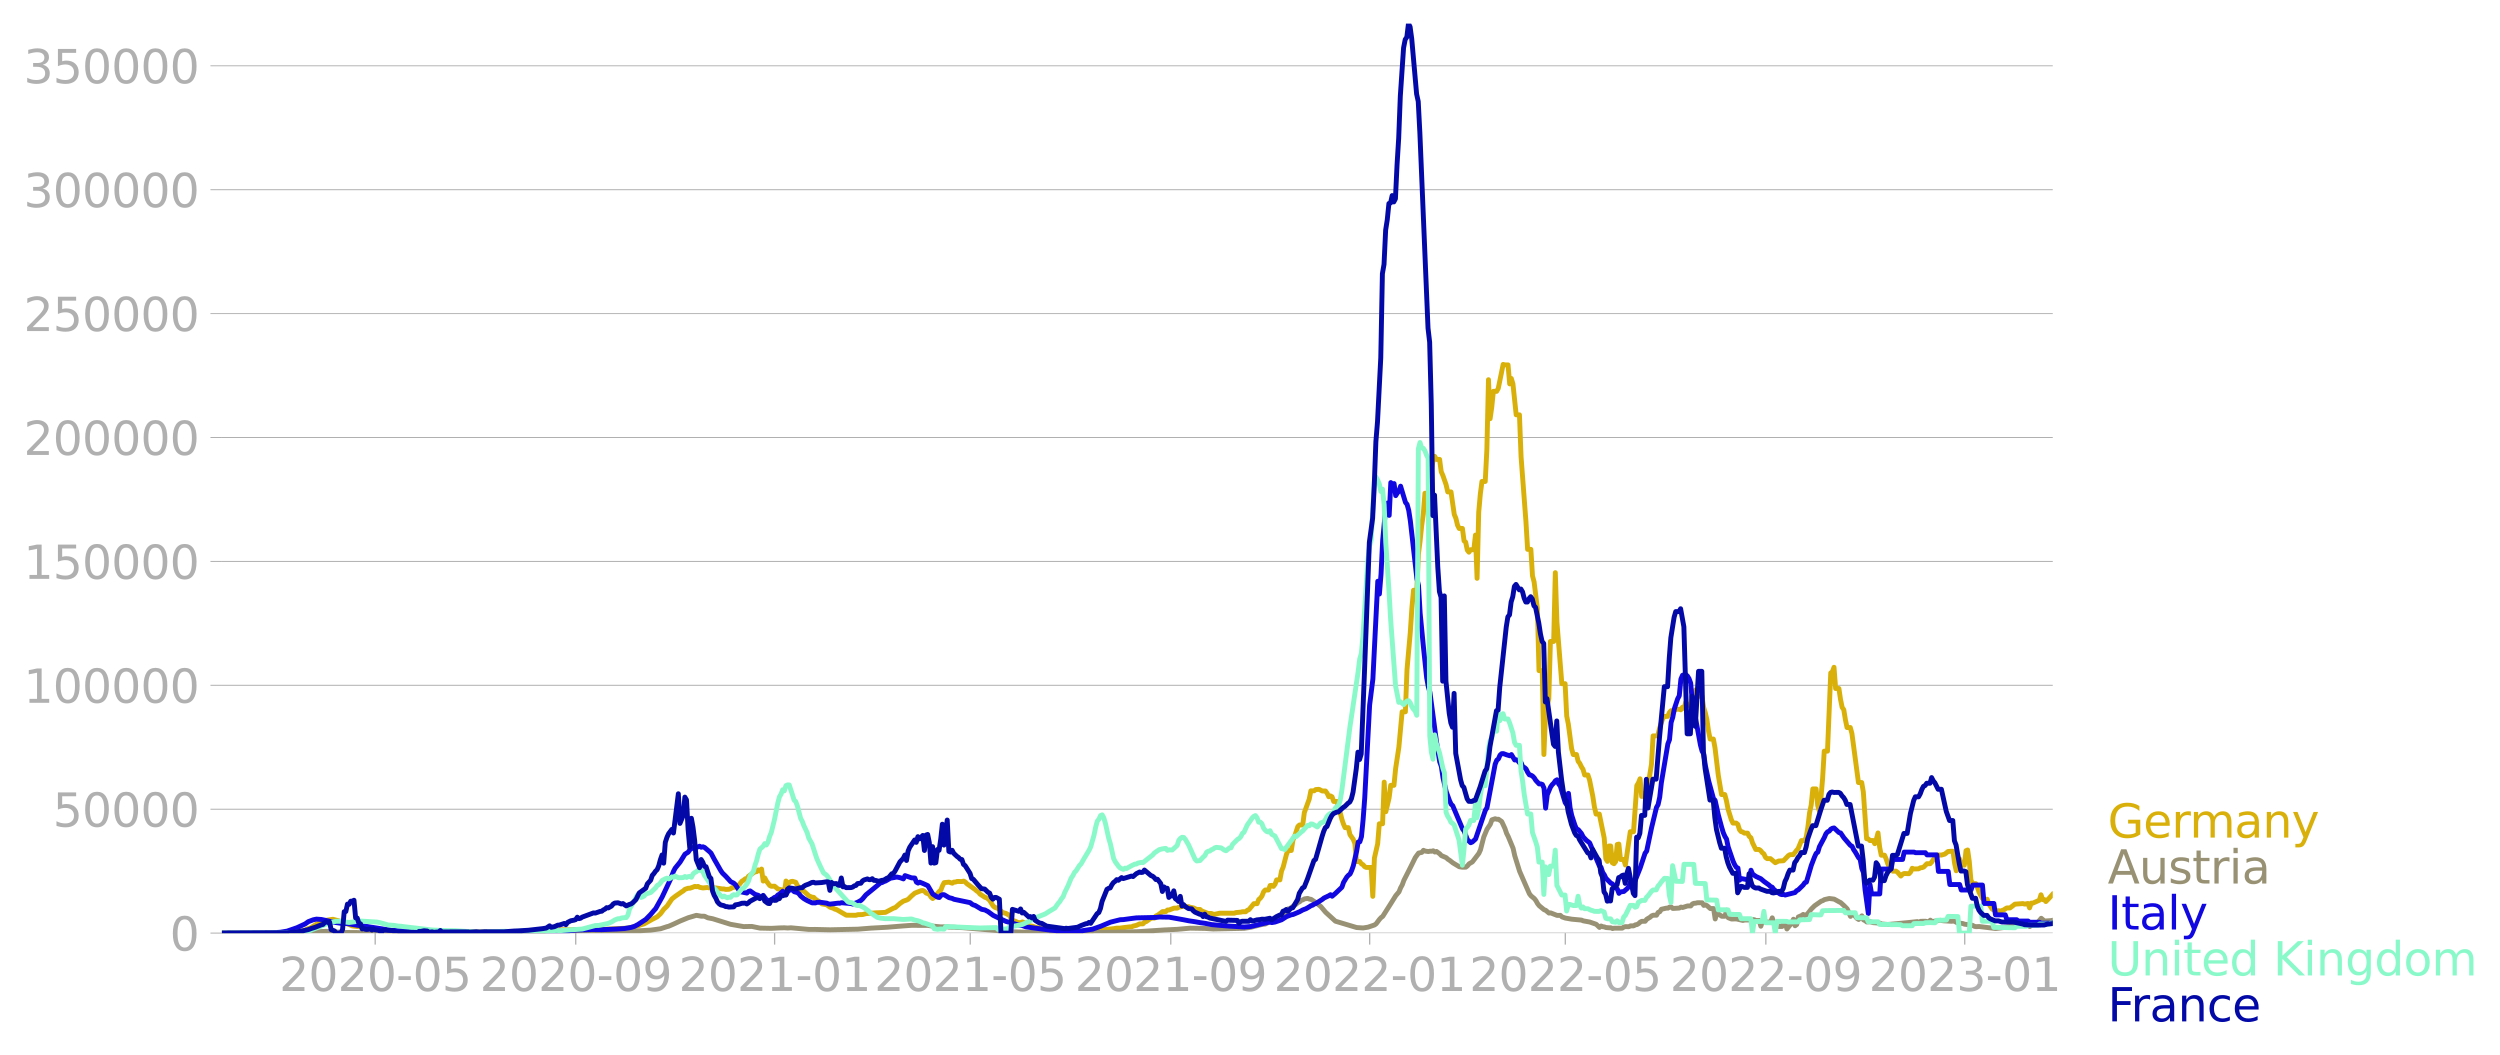 <svg xmlns="http://www.w3.org/2000/svg" xmlns:xlink="http://www.w3.org/1999/xlink" width="1015.94" height="428.542" viewBox="0 0 761.955 321.406"><defs><style>*{stroke-linejoin:round;stroke-linecap:butt}</style></defs><g id="figure_1"><path id="patch_1" d="M0 321.406h761.955V0H0v321.406z" style="fill:none"/><g id="axes_1"><path id="patch_2" d="M67.645 284.4h558V7.2h-558v277.2z" style="fill:none"/><g id="matplotlib.axis_1"><g id="xtick_1"><g id="line2d_1"><defs><path id="me02613db9c" d="M0 0v3.5" style="stroke:#b0b0b0;stroke-width:.4"/></defs><use xlink:href="#me02613db9c" x="114.352" y="284.4" style="fill:#b0b0b0;stroke:#b0b0b0;stroke-width:.4"/></g><g id="text_1" style="fill:#b0b0b0" transform="matrix(.14 0 0 -.14 85.104 302.038)"><defs><path id="DejaVuSans-32" d="M1228 531h2203V0H469v531q359 372 979 998 621 627 780 809 303 340 423 576 121 236 121 464 0 372-261 606-261 235-680 235-297 0-627-103-329-103-704-313v638q381 153 712 231 332 78 607 78 725 0 1156-363 431-362 431-968 0-288-108-546-107-257-392-607-78-91-497-524-418-433-1181-1211z" transform="scale(.016)"/><path id="DejaVuSans-30" d="M2034 4250q-487 0-733-480-245-479-245-1442 0-959 245-1439 246-480 733-480 491 0 736 480 246 480 246 1439 0 963-246 1442-245 480-736 480zm0 500q785 0 1199-621 414-620 414-1801 0-1178-414-1799Q2819-91 2034-91q-784 0-1198 620-414 621-414 1799 0 1181 414 1801 414 621 1198 621z" transform="scale(.016)"/><path id="DejaVuSans-2d" d="M313 2009h1684v-512H313v512z" transform="scale(.016)"/><path id="DejaVuSans-35" d="M691 4666h2478v-532H1269V2991q137 47 274 70 138 23 276 23 781 0 1237-428 457-428 457-1159 0-753-469-1171Q2575-91 1722-91q-294 0-599 50Q819 9 494 109v635q281-153 581-228t634-75q541 0 856 284 316 284 316 772 0 487-316 771-315 285-856 285-253 0-505-56-251-56-513-175v2344z" transform="scale(.016)"/></defs><use xlink:href="#DejaVuSans-32"/><use xlink:href="#DejaVuSans-30" x="63.623"/><use xlink:href="#DejaVuSans-32" x="127.246"/><use xlink:href="#DejaVuSans-30" x="190.869"/><use xlink:href="#DejaVuSans-2d" x="254.492"/><use xlink:href="#DejaVuSans-30" x="290.576"/><use xlink:href="#DejaVuSans-35" x="354.199"/></g></g><g id="xtick_2"><use xlink:href="#me02613db9c" id="line2d_2" x="175.469" y="284.4" style="fill:#b0b0b0;stroke:#b0b0b0;stroke-width:.4"/><g id="text_2" style="fill:#b0b0b0" transform="matrix(.14 0 0 -.14 146.22 302.038)"><defs><path id="DejaVuSans-39" d="M703 97v575q238-113 481-172 244-59 479-59 625 0 954 420 330 420 377 1277-181-269-460-413-278-144-615-144-700 0-1108 423-408 424-408 1159 0 718 425 1152 425 435 1131 435 810 0 1236-621 427-620 427-1801 0-1103-524-1761Q2575-91 1691-91q-238 0-482 47Q966 3 703 97zm1256 1978q425 0 673 290 249 291 249 798 0 503-249 795-248 292-673 292t-673-292q-248-292-248-795 0-507 248-798 248-290 673-290z" transform="scale(.016)"/></defs><use xlink:href="#DejaVuSans-32"/><use xlink:href="#DejaVuSans-30" x="63.623"/><use xlink:href="#DejaVuSans-32" x="127.246"/><use xlink:href="#DejaVuSans-30" x="190.869"/><use xlink:href="#DejaVuSans-2d" x="254.492"/><use xlink:href="#DejaVuSans-30" x="290.576"/><use xlink:href="#DejaVuSans-39" x="354.199"/></g></g><g id="xtick_3"><use xlink:href="#me02613db9c" id="line2d_3" x="236.088" y="284.4" style="fill:#b0b0b0;stroke:#b0b0b0;stroke-width:.4"/><g id="text_3" style="fill:#b0b0b0" transform="matrix(.14 0 0 -.14 206.84 302.038)"><defs><path id="DejaVuSans-31" d="M794 531h1031v3560L703 3866v575l1116 225h631V531h1031V0H794v531z" transform="scale(.016)"/></defs><use xlink:href="#DejaVuSans-32"/><use xlink:href="#DejaVuSans-30" x="63.623"/><use xlink:href="#DejaVuSans-32" x="127.246"/><use xlink:href="#DejaVuSans-31" x="190.869"/><use xlink:href="#DejaVuSans-2d" x="254.492"/><use xlink:href="#DejaVuSans-30" x="290.576"/><use xlink:href="#DejaVuSans-31" x="354.199"/></g></g><g id="xtick_4"><use xlink:href="#me02613db9c" id="line2d_4" x="295.714" y="284.4" style="fill:#b0b0b0;stroke:#b0b0b0;stroke-width:.4"/><g id="text_4" style="fill:#b0b0b0" transform="matrix(.14 0 0 -.14 266.466 302.038)"><use xlink:href="#DejaVuSans-32"/><use xlink:href="#DejaVuSans-30" x="63.623"/><use xlink:href="#DejaVuSans-32" x="127.246"/><use xlink:href="#DejaVuSans-31" x="190.869"/><use xlink:href="#DejaVuSans-2d" x="254.492"/><use xlink:href="#DejaVuSans-30" x="290.576"/><use xlink:href="#DejaVuSans-35" x="354.199"/></g></g><g id="xtick_5"><use xlink:href="#me02613db9c" id="line2d_5" x="356.831" y="284.4" style="fill:#b0b0b0;stroke:#b0b0b0;stroke-width:.4"/><g id="text_5" style="fill:#b0b0b0" transform="matrix(.14 0 0 -.14 327.583 302.038)"><use xlink:href="#DejaVuSans-32"/><use xlink:href="#DejaVuSans-30" x="63.623"/><use xlink:href="#DejaVuSans-32" x="127.246"/><use xlink:href="#DejaVuSans-31" x="190.869"/><use xlink:href="#DejaVuSans-2d" x="254.492"/><use xlink:href="#DejaVuSans-30" x="290.576"/><use xlink:href="#DejaVuSans-39" x="354.199"/></g></g><g id="xtick_6"><use xlink:href="#me02613db9c" id="line2d_6" x="417.451" y="284.4" style="fill:#b0b0b0;stroke:#b0b0b0;stroke-width:.4"/><g id="text_6" style="fill:#b0b0b0" transform="matrix(.14 0 0 -.14 388.203 302.038)"><use xlink:href="#DejaVuSans-32"/><use xlink:href="#DejaVuSans-30" x="63.623"/><use xlink:href="#DejaVuSans-32" x="127.246"/><use xlink:href="#DejaVuSans-32" x="190.869"/><use xlink:href="#DejaVuSans-2d" x="254.492"/><use xlink:href="#DejaVuSans-30" x="290.576"/><use xlink:href="#DejaVuSans-31" x="354.199"/></g></g><g id="xtick_7"><use xlink:href="#me02613db9c" id="line2d_7" x="477.077" y="284.4" style="fill:#b0b0b0;stroke:#b0b0b0;stroke-width:.4"/><g id="text_7" style="fill:#b0b0b0" transform="matrix(.14 0 0 -.14 447.829 302.038)"><use xlink:href="#DejaVuSans-32"/><use xlink:href="#DejaVuSans-30" x="63.623"/><use xlink:href="#DejaVuSans-32" x="127.246"/><use xlink:href="#DejaVuSans-32" x="190.869"/><use xlink:href="#DejaVuSans-2d" x="254.492"/><use xlink:href="#DejaVuSans-30" x="290.576"/><use xlink:href="#DejaVuSans-35" x="354.199"/></g></g><g id="xtick_8"><use xlink:href="#me02613db9c" id="line2d_8" x="538.194" y="284.4" style="fill:#b0b0b0;stroke:#b0b0b0;stroke-width:.4"/><g id="text_8" style="fill:#b0b0b0" transform="matrix(.14 0 0 -.14 508.946 302.038)"><use xlink:href="#DejaVuSans-32"/><use xlink:href="#DejaVuSans-30" x="63.623"/><use xlink:href="#DejaVuSans-32" x="127.246"/><use xlink:href="#DejaVuSans-32" x="190.869"/><use xlink:href="#DejaVuSans-2d" x="254.492"/><use xlink:href="#DejaVuSans-30" x="290.576"/><use xlink:href="#DejaVuSans-39" x="354.199"/></g></g><g id="xtick_9"><use xlink:href="#me02613db9c" id="line2d_9" x="598.813" y="284.4" style="fill:#b0b0b0;stroke:#b0b0b0;stroke-width:.4"/><g id="text_9" style="fill:#b0b0b0" transform="matrix(.14 0 0 -.14 569.565 302.038)"><defs><path id="DejaVuSans-33" d="M2597 2516q453-97 707-404 255-306 255-756 0-690-475-1069Q2609-91 1734-91q-293 0-604 58T488 141v609q262-153 574-231 313-78 654-78 593 0 904 234t311 681q0 413-289 645-289 233-804 233h-544v519h569q465 0 712 186t247 536q0 359-255 551-254 193-729 193-260 0-557-57-297-56-653-174v562q360 100 674 150t592 50q719 0 1137-327 419-326 419-882 0-388-222-655t-631-370z" transform="scale(.016)"/></defs><use xlink:href="#DejaVuSans-32"/><use xlink:href="#DejaVuSans-30" x="63.623"/><use xlink:href="#DejaVuSans-32" x="127.246"/><use xlink:href="#DejaVuSans-33" x="190.869"/><use xlink:href="#DejaVuSans-2d" x="254.492"/><use xlink:href="#DejaVuSans-30" x="290.576"/><use xlink:href="#DejaVuSans-31" x="354.199"/></g></g></g><g id="matplotlib.axis_2"><g id="ytick_1"><path id="line2d_10" d="M67.645 284.4h558" clip-path="url(#pb6f0e35756)" style="fill:none;stroke:#b0b0b0;stroke-width:.3;stroke-linecap:square"/><g id="line2d_11"><defs><path id="m316d81fcdb" d="M0 0h-3.5" style="stroke:#b0b0b0;stroke-width:.3"/></defs><use xlink:href="#m316d81fcdb" x="67.645" y="284.4" style="fill:#b0b0b0;stroke:#b0b0b0;stroke-width:.3"/></g><use xlink:href="#DejaVuSans-30" id="text_10" style="fill:#b0b0b0" transform="matrix(.14 0 0 -.14 51.737 289.719)"/></g><g id="ytick_2"><path id="line2d_12" d="M67.645 246.636h558" clip-path="url(#pb6f0e35756)" style="fill:none;stroke:#b0b0b0;stroke-width:.3;stroke-linecap:square"/><use xlink:href="#m316d81fcdb" id="line2d_13" x="67.645" y="246.636" style="fill:#b0b0b0;stroke:#b0b0b0;stroke-width:.3"/><g id="text_11" style="fill:#b0b0b0" transform="matrix(.14 0 0 -.14 16.108 251.955)"><use xlink:href="#DejaVuSans-35"/><use xlink:href="#DejaVuSans-30" x="63.623"/><use xlink:href="#DejaVuSans-30" x="127.246"/><use xlink:href="#DejaVuSans-30" x="190.869"/><use xlink:href="#DejaVuSans-30" x="254.492"/></g></g><g id="ytick_3"><path id="line2d_14" d="M67.645 208.872h558" clip-path="url(#pb6f0e35756)" style="fill:none;stroke:#b0b0b0;stroke-width:.3;stroke-linecap:square"/><use xlink:href="#m316d81fcdb" id="line2d_15" x="67.645" y="208.872" style="fill:#b0b0b0;stroke:#b0b0b0;stroke-width:.3"/><g id="text_12" style="fill:#b0b0b0" transform="matrix(.14 0 0 -.14 7.2 214.191)"><use xlink:href="#DejaVuSans-31"/><use xlink:href="#DejaVuSans-30" x="63.623"/><use xlink:href="#DejaVuSans-30" x="127.246"/><use xlink:href="#DejaVuSans-30" x="190.869"/><use xlink:href="#DejaVuSans-30" x="254.492"/><use xlink:href="#DejaVuSans-30" x="318.115"/></g></g><g id="ytick_4"><path id="line2d_16" d="M67.645 171.108h558" clip-path="url(#pb6f0e35756)" style="fill:none;stroke:#b0b0b0;stroke-width:.3;stroke-linecap:square"/><use xlink:href="#m316d81fcdb" id="line2d_17" x="67.645" y="171.108" style="fill:#b0b0b0;stroke:#b0b0b0;stroke-width:.3"/><g id="text_13" style="fill:#b0b0b0" transform="matrix(.14 0 0 -.14 7.2 176.427)"><use xlink:href="#DejaVuSans-31"/><use xlink:href="#DejaVuSans-35" x="63.623"/><use xlink:href="#DejaVuSans-30" x="127.246"/><use xlink:href="#DejaVuSans-30" x="190.869"/><use xlink:href="#DejaVuSans-30" x="254.492"/><use xlink:href="#DejaVuSans-30" x="318.115"/></g></g><g id="ytick_5"><path id="line2d_18" d="M67.645 133.344h558" clip-path="url(#pb6f0e35756)" style="fill:none;stroke:#b0b0b0;stroke-width:.3;stroke-linecap:square"/><use xlink:href="#m316d81fcdb" id="line2d_19" x="67.645" y="133.344" style="fill:#b0b0b0;stroke:#b0b0b0;stroke-width:.3"/><g id="text_14" style="fill:#b0b0b0" transform="matrix(.14 0 0 -.14 7.2 138.663)"><use xlink:href="#DejaVuSans-32"/><use xlink:href="#DejaVuSans-30" x="63.623"/><use xlink:href="#DejaVuSans-30" x="127.246"/><use xlink:href="#DejaVuSans-30" x="190.869"/><use xlink:href="#DejaVuSans-30" x="254.492"/><use xlink:href="#DejaVuSans-30" x="318.115"/></g></g><g id="ytick_6"><path id="line2d_20" d="M67.645 95.58h558" clip-path="url(#pb6f0e35756)" style="fill:none;stroke:#b0b0b0;stroke-width:.3;stroke-linecap:square"/><use xlink:href="#m316d81fcdb" id="line2d_21" x="67.645" y="95.581" style="fill:#b0b0b0;stroke:#b0b0b0;stroke-width:.3"/><g id="text_15" style="fill:#b0b0b0" transform="matrix(.14 0 0 -.14 7.2 100.9)"><use xlink:href="#DejaVuSans-32"/><use xlink:href="#DejaVuSans-35" x="63.623"/><use xlink:href="#DejaVuSans-30" x="127.246"/><use xlink:href="#DejaVuSans-30" x="190.869"/><use xlink:href="#DejaVuSans-30" x="254.492"/><use xlink:href="#DejaVuSans-30" x="318.115"/></g></g><g id="ytick_7"><path id="line2d_22" d="M67.645 57.817h558" clip-path="url(#pb6f0e35756)" style="fill:none;stroke:#b0b0b0;stroke-width:.3;stroke-linecap:square"/><use xlink:href="#m316d81fcdb" id="line2d_23" x="67.645" y="57.817" style="fill:#b0b0b0;stroke:#b0b0b0;stroke-width:.3"/><g id="text_16" style="fill:#b0b0b0" transform="matrix(.14 0 0 -.14 7.2 63.136)"><use xlink:href="#DejaVuSans-33"/><use xlink:href="#DejaVuSans-30" x="63.623"/><use xlink:href="#DejaVuSans-30" x="127.246"/><use xlink:href="#DejaVuSans-30" x="190.869"/><use xlink:href="#DejaVuSans-30" x="254.492"/><use xlink:href="#DejaVuSans-30" x="318.115"/></g></g><g id="ytick_8"><path id="line2d_24" d="M67.645 20.053h558" clip-path="url(#pb6f0e35756)" style="fill:none;stroke:#b0b0b0;stroke-width:.3;stroke-linecap:square"/><use xlink:href="#m316d81fcdb" id="line2d_25" x="67.645" y="20.053" style="fill:#b0b0b0;stroke:#b0b0b0;stroke-width:.3"/><g id="text_17" style="fill:#b0b0b0" transform="matrix(.14 0 0 -.14 7.2 25.372)"><use xlink:href="#DejaVuSans-33"/><use xlink:href="#DejaVuSans-35" x="63.623"/><use xlink:href="#DejaVuSans-30" x="127.246"/><use xlink:href="#DejaVuSans-30" x="190.869"/><use xlink:href="#DejaVuSans-30" x="254.492"/><use xlink:href="#DejaVuSans-30" x="318.115"/></g></g></g><path id="line2d_26" d="m67.645 284.4 20.372-.107 1.988-.154 1.49-.265 1.491-.405.994-.457.497-.098 3.478-2.176 3.478-.564 2.981.786.497.336 1.49.476.995.437 3.478.405.994.245 5.465.789.994.013 5.963.252 1.49.063 13.416.088 2.485-.13 3.478.126 10.931-.02 4.472-.139 9.441-.433 1.49-.1 7.95.102 1.491-.093 1.988-.076 6.46-.332 1.987-.104 2.981-.652.994-.362.994-.277 1.49-.831.994-.563.994-.497.497-.265.994-.924.993-1.345.994-.96 1.49-2.19.995-.793 1.987-1.384.497-.304.497-.469.994-.335.497.002.993-.34.497-.219.497.101.497-.1.497.274.994.198 1.49-.146.497.13 1.988.01 1.987.317.497-.005.497.147.994-.045.497-.175.496-.341.994-.174.497-.383.497-.176.994-1.246.497-.262.497-.435.496-.04.497-.747 1.988-1.357.497-.03.497-.55.497.322.496-.568.497 3.644.497-.937.497.972.994 1.328.497.246.993-.038.994.843 1.49.36.498.665.497-3.436.497 1.178.496-.715.497-.286.497-.098.994.31.497 1.022.497.65.497.33.496.578.497.154.994.906.497.486.994.42.497.044.497.535 1.49 1.02.497.442 1.49.268.994.738.994.318.497.278.497.116 2.981 1.729 2.982.012.497-.168 1.49-.046.994-.275 1.49-.126 1.491-.12.994-.041 1.988-.1 2.484-1.306.497-.132 1.49-1.304.994-.68.994-.336.497-.256.994-.997.993-.85 1.491-.59.497-.178.497-.034.497.253.497.537.496.149.497.287.497.796.497.42.497-.386 1.49-1.767.498-.423.496-1.297.497-.973 1.491-.151.994.324.497-.344.497-.01.496-.185 1.491.038.497-.147.497.286.497.516 2.484 1.763.497.453.497.3.497.631 1.49.984.497.152.497.338.497.489.994 1.612.497.448.993.37 1.491 1.247.994.28.994.543.497.907.496.646.994.329.497.309.994.09.497-.248.497.18.993.793.994.245.497.063.994.336 2.981.537 1.49.554.995-.028 5.962.356.497.058.497-.132 3.478-.126 1.49-.155 4.473-.432.993-.089.994-.1.994-.174h.994l.993-.14 1.988-.237h.497l.497-.235.994-.23.993-.457h.994l.497-.537.497-.155 1.49-1.056h.994l.497-.681.497-.198 1.49-1.102h.994l.497-.482h.497l1.49-.57h.995l.497-.298 1.49-.294.497.138h.994l.497.212.993.163.994.48h.994l.497.443 1.987.775h.994l.497.212.497.054 1.49-.343 4.473.004.496-.195 1.491-.136.497-.118h.994l.497-.443.497-.194 1.49-1.82h.994l.497-1.269.497-.4.497-.668.496-1.29.497-.55h.994l.497-1.364.497-.036.497.303.497-.638.497-1.343h.993l.497-2.694.497-1.19.994-3.832.497-1.243h.993l.497-3.143.497-1.102.994-3.057.497-.467h.994l.497-3.788 1.49-4.092.497-2.53h.994l.497-.387.993-.08.994.52h.994l.497.7.497 1.046.497-.26.497.28.496 1.41h.994l.497 2.839.497.565.497 1.974.497 1.504.497 1.113h.993l.497 2.141.994 1.407.497 1.267.497 5.5h.994l.496.711.497.253.497.606.497.233h1.49l.498 8.81.497-11.668.993-4.364.497-6.078h.994l.497-12.699.497 9.013.993-4.164.497-3.872h.994l.497-5.069.994-6.539.994-10.796h.993l.497-12.907.994-11.245.497-7.51.497-5.394h.993l.497-11.022.497-3.848.497-4.801.497-3.559.497-6.332h.994l.497-6.453.496-.75.497-2.779.497-1.267.497.935h.994l.497 3.76.497 1.117.993 2.86.497 2.172h.994l.994 6.875.497 1.179.497 2.082.496 1.004h.994l.497 3.767.497.41.497 2.442.497.61.497-.74h.993l.497-4.47.497 13.176.497-20.096.497-5.619.497-3.802h.994l.496-9.554.497-21.46.497 11.876.497-3.472.497-4.857h.994l.497-.892 1.49-7.314.497.145h.994l.497 5.783.497-1.648.497 1.646.993 9.436h.994l.497 12.852 1.49 19.812.498 8.337h.993l.497 8.06.497 1.9.994 8.096.497 18.91h.994l.496 25.565.497-12.342.994-4.665.497-17.45h.994l.497-20.968.496 15.147 1.491 18.693h.994l.497 9.85.497 2.512.993 7.441.497 1.784h.994l.497 2.046.497.642.497 1.038.497.778.496 1.734h.994l.497 1.487.994 4.992.497 3.263.497 2.168h.993l1.491 7.294.497 6.335.497.793.497-4.687h.497l.496 5.119.497.275.497-.628.497-5.233.497-.122.497 4.687h.994l.497 1.691 1.49-10.144h.994l.994-14.063.497-.83.497-1.241.496 5.369h.994l.994-3.642.994-6.161.497-8.64h.993l.497-.316.497-2.075.994-3.024.497-.53h.994l.496-1.176.497-.557.497.348.497-.295.497-.5h.994l.497.175.496-.78.497.336.497-1.807.497.867h.994l.497-2.55.497-.643.497-1.445.496 1.675.497.203h.994l.497 3.348.497 1.642.497 2.074.497 3.506.496 2.484h.994l.497 2.713.994 8.295.994 5.91h.993l.497 1.86.497 2.59.994 3.205.497 1.043h.994l.497.406.496 1.613.497.577.497.13.497.336h.994l.497 1.026.497.36.496 1.56.994 2.035h.994l.497.336.497.637.497.393.497 1.057.496.369h.994l1.49 1.239.995-.51 1.49-.088 1.49-1.563.498-.297h.994l.993-1.269.497-.584.994-2.43h.994l.497-1.116.496-3.134.497-4.218.497-2.361.497-4.917h.994l.497 5.067.497 1.665.497-4.07.496-5.787.497-8.388h.994l.994-23.84.497-.347.497-1.372.497 6.465h.993l.497 3.318.497 2.426.497.72.497 3.065.497 2.364h.993l.497 1.82 1.988 14.945h.994l.497 2.904.993 14.221.497.03.497.524h.994l.497.956.497-1.35.496-1.926.497 4.311.497 2.475h.994l.497 1.131.497 1.498.497.994.993 1.238h.994l.497.329.994 1.167.497-.516.497-.262 1.49.07.497-.527.497-1.13.497.213 1.49-.044.497-.34.497-.025.497-.17.994-1.03h.994l.497-.541.497-.751.496-.323.994-1.025h.994l.994-.292.993-.79.994-.078h.497l.497 3.701.497 2.254.497-.855.497-2.757.497 1.892h.993l.497-4.4.497-.218.497 3.431.497 5.677.497 1.158h.993l.497 1.106.497 1.513.994 1.86.497.276h.994l.497 1.437.993 1.515.497.35.497.189h.994l.497.124.994-.334.993-.636h.994l1.49-1.155 2.485-.179.497.17.994-.196.497 1.335.497-1.448h.496l1.988-.876.497-1.658.497 1.448h.497l.496.608.994-1.013.994-1.121h0" clip-path="url(#pb6f0e35756)" style="fill:none;stroke:#d8b009;stroke-width:1.5;stroke-linecap:square"/><path id="line2d_27" d="m67.645 284.4 24.347-.094 3.975-.287 3.479-.178 2.484.19 3.478.164 17.888.17 33.291-.051 24.347-.26 1.988-.13 3.975-.06 5.466-.049 5.962-.335 2.982-.405 1.987-.65.497-.122 1.49-.65 1.988-.929 2.485-1.019 2.484-.73 1.49.263.994.009.994.474 1.49.288 5.467 1.704 2.484.433 1.49.26.994-.023 1.491-.028 2.485.511 3.478.078 2.484-.134 1.49-.038.995.068.993-.067 5.466.5 1.988-.004 4.471.109 8.448-.186 3.975-.317 4.968-.27 3.975-.328 2.485-.188.994-.064 4.968.025 1.491.213 2.485.225 1.987-.03.497.118 1.49.014.994.082 1.491.044 14.907 1.258 1.987.068 14.41.28 7.453-.04 11.428-.243 3.478-.088 7.95-.523 3.976-.187 2.484-.229 1.49-.132 4.473.085 2.484.173 9.44-.204 1.988-.313 3.479-.872.993-.13 1.988-.951.994-.425.993-.918.994-.67.994-.615.994-1.041.497-.087 1.987-1.367.497-.485.497-.194.497-.463.497-.153.497-.287.993-.154.497.211.497.061 1.49.998 1.491 1.195 1.491 1.764 2.981 2.72 6.46 1.933 1.987.126 1.491-.237 1.988-.675.496-.367.994-1.333.497-.547.497-.362 1.49-2.356.994-1.565 1.491-2.394.994-1.17.497-1.245.497-.896.496-1.37 1.491-2.926.994-1.987.994-2.032.993-1.35.994-.217.497-.63.497.229.994.148.497-.111.496.019.497-.143.497.384.497-.185.994.733.497.533 1.49.641.497.477.497.297.994.783 1.987 1.205.994.145.994-.025.497-.397.497-.616.994-.579.993-1.3.994-1.308.497-1.106.994-3.88.993-2.372.994-1.497.497-1.37.994-.329.497.155.497-.008.993.684.994 2.137.497 1.47.497.985 1.49 3.591.497 2.234 1.491 4.786.994 2.285 1.987 4.541.497.644.994.814.497.63.497.908.497.64 1.49 1.225.497.185.994.839.497-.06 1.987.775.994-.02.497.474.994.351 1.987.346 1.988.185.994.098.497.221 1.987.36 1.988.694.993.952.497-.429.497.21.497.065.497.195.994.072h.497l.496.23.497-.115.994-.001 1.49-.018.498-.346.497-.099.993.03.497-.274h.994l.497-.312.497-.07.497-.298.497-.46.496-.247h.994l.497-.634.994-.585.497-.439.497-.195h.993l.497-.863.497-.2.497-.755 1.49-.333h.498l.496-.34.497-.035.497.468 1.988-.124.497-.3.496.135 1.491-.477h.994l.497-.608.497-.203.497-.02.496-.144 1.491.01.497.803.497-.17.497.253.993.877h.994l.497 3.171.497-1.69.497.171.994.69h.993l.497-1.847.497 2.3.994.39 1.49-.03 1.988.473.497-.13 1.988-.008.496-.142.497.06.497.233h.994l.497 1.74.497-1.496 1.49.22h.994l.497-1.275.497 1.535.497.019.994 1.079h.993l.497-1.107.497.02.497 1.846 1.49-1.87.498-1.102.496 1.992.497-.372.497-2.314.994-.425.497-.347.497.356.497-.255.496-.496.994-1.265.994-.976 1.988-1.39.496-.169.497-.315 1.491-.338.994.12.497.068 1.49.82.497.249.994.908.994 1.015.993 2.273.497-.856.497.296.994 1.177.497.323.994-1.113.497 1.24.496.233.497.402.994-.074.994.288 1.987.14.497.246 1.988.16 5.962-.563 2.982-.313.497.375.496-.463 1.491-.024.994.206.497-.532.497.43 2.484-.384.994.145 2.484.152.497-.074.497.124.497.282.994.224.993.142.497.196 1.988.223.497.148.497.283.496.086.994-.037 4.97.607 2.98-.359 4.97-1.082 1.49-.078.994.926.993-1.045.994-.21.497-.08.994-1.193.994.84 1.987-.127.497-.11h0" clip-path="url(#pb6f0e35756)" style="fill:none;stroke:#989173;stroke-width:1.5;stroke-linecap:square"/><path id="line2d_28" d="m67.645 284.4 15.403-.094 2.485-.19 1.987-.329 2.982-1.035 2.484-1.149.994-.701 1.49-.566.994-.204 1.49.108 1.988.421 1.491.366.994.158 1.49.22 1.988.092.994.172.994.179 1.49.236.497-.076 1.49.296 7.95 1.246.995.025 4.968.332 11.926.284 1.987.034 2.982-.035 8.447.058 10.931-.056 8.447-.251 5.963-.51 2.484-.064 1.988-.062 2.98.033 4.473-.183 2.484-.167 1.988-.338.993-.309.994-.516 2.485-1.618 1.49-1.53.994-1.183.497-.537 1.988-3.56 2.484-5.275.994-2.595.497-.932 1.49-1.84 1.49-2.422.995-.618.497-.74.993-.634.497-.335.497.276.994-.372.497.313.497-.142.496.194 1.491 1.272.497.478.994 1.876.994 1.734.993 1.742.497.707.994.973.994 1.08.497.568.993.481.497.487.994 1.53.497.58 1.987.405.497-.52.497-.133 1.49 1.053.995.29.497.394.496.021.497-.392.994 1.302.994.474.497-.248.497-.587.496-.342.497-.153.497-.573.497-.24.994-.893.994 1.05.497-.879.496-.472.497-.187.497.122.497.491.994.276.497.396.497.656.993.804.994.582 1.49.69.995.02.496-.175.994-.025 1.988.276.497.217.496.076 2.485-.299.497.025.497-.16 2.981.277.497.15 1.49-.579.994-.561.497-.468.994-1.201 2.981-2.443 1.49-1.245.498-.084.497-.287.497-.155 1.49-.861 1.49-.28.498-.083.993.197.994.365.497-.998 1.988.677.993.057.497 1.251.497.29.497-.285.994.394.994.45.496.24 1.491 2.532 1.49.968.498.097.497-.612.496-.267.497.026 1.491.89.994.246.497.25 4.968 1.037.497.433.497.27.497.138 1.988 1.187.993.186.994.529 1.49 1.103 1.988.972 1.988.905 1.49.405 1.988.592 1.49.264.994.363 1.988.293 5.466.72 4.472.39 2.484-.023 2.485-.119 3.478-.528 2.484-.882 2.981-1.253 1.491-.379 1.49-.369.994-.042 1.491-.21 1.49-.196.995-.12 5.962-.134.994-.128 2.981.053 1.988.356 2.484.446 1.49.295 1.988.297 1.491.272 1.49.203 1.988.39 2.485.23 2.98.232 4.473.269 1.987-.148 5.466-1.293.497-.03.497.131.994-.176 1.987-.684 1.49-.962 1.491-.57.497-.07 1.988-.844.994-.555.993-.37.994-.582.497-.338.497-.143.497-.348.497-.169 1.987-1.265.497-.405 1.49-.711.498-.31.497.463.993-.85 1.988-1.897.497-1.466.994-1.635.496-.549.497-.378.497-1.091.497-1.418.994-4.365.497-2.884.497-.062.496-1.575.497-5.127.497-6.656 1.49-28.328.995-7.93 1.49-29.783.497 3.88.497-6.073.497-10.197.994-10.687.497-.768.496 3.76.497-9.988.497.496.497-.196.497 3.67.497-.82.497-.514.497-1.542 1.49 4.947.497.617.497 1.818.497 3.24 1.987 17.518.497 2.162.497 8.413.994 10.218.994 9.46.497 2.716.497 1.73.993 7.393.994 7.573.994 6.212.497 1.383.497 3.389.993 4.31.994 2.732.497 1.094.497.463 2.981 7.06.497.669.994 2.613.994.93.497-.216.993-.906 2.982-8.756.496-.76 2.485-13.257.497-1.244.497-.405.497-1.132.496-.454.497-.03.994.36.994.305.497-.366.993 1.644.497-.07.497.346.497.605.497.025.497 1.228.497.164.497.458.497 1.014.496.754.497.118.497.283.497.524.497.788.994 1.063.497-.012.497.18.496 1.092.497 6.12.497-4.084.994-2.355.497-.701.497-.496.497-.722.496-.287.497 1.296.497.643.994 3.384.497 1.646.497.67.497-3.498.497 4.4.496 2.3.994 3.05.497 1.119.497.178.994 1.205.497.996.993 1.056.994.77 2.981 7.073.497.405.497 1.531.497.732.497 1.063 1.49 1.486.497.235.994 1.225.497.34.497 1.308.497-.452.994-.124.993-.86.497-.627.497-1.33.497.039.497-.41.497-.22 1.49-3.746 1.491-4.49.497-.673 1.49-7.105 1.491-6.173.497-.876.497-2.254.497-4.38 1.988-11.863.496-1.28.497-5.271.497-1.571.497-2.606.994-3.013.497-.933.497-5.058.496-1.191.497-.17.497-.026.497.423.497.811.497 1.356.497 5.58.994 5.151 1.49 8.155.497 1.847.497.856.497 3.501.994 4.652 1.49 5.476.497.496.994 4.53.994 3.677.497 1.65.496 1.144.497.814.497 2.376 1.49 4.35.498 1.102.497.777.497.225.496 3.683.497-.492 1.988.378.497-.056.497-2.85.496 1.173.994.707.994.476.497.223.994.846 1.49 1.07.497.48.497.188.497.673.994.801.993.663.497.14.497-.07.497.183 2.981-.75.497-.565.497-.252 1.49-1.455.498-.724.497-.189 1.49-5.081.994-2.6.497-1.091.497-.358.497-1.66 1.49-2.8.497-1.15.497-.597.497-.191.497-.61.497-.272.497-.093 1.49 1.408.497.114.994 1.468 1.987 2.319.497.261.497 1.04.497.72.994 1.714.497.536.497 2.757.497 1.253.496 5.256.994 7.206.497-8.842.497 2.892h2.484l.497-7.574h2.982l.496-2.93h2.982l.497-2.243h2.98l.498.184h2.981l.497.658h2.981l.497 5.038h2.981l.497 3.998h2.982l.497 1.67h2.98l.498-1.497h2.981l.497 5.601h2.981l.497 3.471h2.981l.497 1.482h2.982l.496.408h2.982l.497.375h2.98l.498.275h2.981l.497-.117h0" clip-path="url(#pb6f0e35756)" style="fill:none;stroke:#1007e1;stroke-width:1.5;stroke-linecap:square"/><path id="line2d_29" d="m67.645 284.4 20.87-.075 4.471-.436 1.49-.28 4.473-1.76 1.49-.626 1.988-.428.994-.019 2.98.378 1.988-.27 1.491-.16 4.969.3.994.197 1.49.415.994.298.994.048.994.09.993.181.994.063.994.145 8.447.99 3.975.182 2.981.032 5.963.361.994.09 2.484-.065.994-.07 4.969-.148.993.083 14.41-.323 1.49.02 6.46-.465 3.975-1.06.994-.033.994-.195 1.987-.434.994-.432.994-.624.994-.37.497.036.496-.24.994-.132.497-.012.497-.737.497-1.863.994-1.72.496-.761.497-1.146.497-.745.497-.248.497 1.088.497-.15.497-.29.497-.603 1.49-.456 1.491-1.41.497-.748.497-.244.497-.528.497-.74.993-.528.497-.165.497.214.497-.197.497-.416.497.12.497-.373.993.517 1.491-.052.497-.332.497.289.497-.26.497-.041.496.237.497-1.009.497-.432.497-.205.497-.474.994.038.497.363.496 1.142 1.491 2.194.497.638.497.944.497.15 1.987 2.304.497.334.497-.233.994.504.497-.172.497.032.496-.555.497-.258.497.115.497-.045 1.49-1.883.498-.128.993-1.272.497-.932.497-1.556.994-1.357.497-1.896.497-1.41.497-1.987.497-1.521.993-.852.497-.823.497.396.497-.863.497-1.756.497-1.174.993-4.04.994-4.932.497-1.886.497-.842.497-1.329.497.347.497-1.588.497-.237.496.01.994 3.028.497 1.607.497.43.497 1.329.994 3.775.496.937.497 1.318.994 2.103.497 1.679.994 1.766.994 3.089.496 1.47.994 2.194.994 2.072.994.737.497.66 1.49 2.487 4.472 4.953.497.195.497.035.497.156.994.647.497.125.496-.094 1.491.755 1.49 1.11.498.56.496.23 1.491 1.02.994.23 1.49.171 2.485-.01 2.981.256 2.485-.16.993.34.994.212.994.348.497.303.497.053 2.484.854.497.886.994.15.994-.104.993.068.497-.82 1.988.096 4.472.198 3.975.163 4.969-.121.496.524 1.491-.043 1.49-.109.498-.516 3.975-.806 1.49-.682 1.491-.786.994-.552 2.981-1.184.994-.636 1.987-1.189.994-1.408.497-.544.497-.852.497-.602.497-1.316.993-1.991.994-2.422.497-.708.497-1.005.497-.483.994-1.584.497-.482.993-1.762 1.49-2.467.498-1.086.994-3.535.496-2.415.497-1.806.497-.595.497-1.103.497-.212.497.923.497 1.713.994 4.508.496 1.653.994 4.498.497.984.994 1.376.497.524.993.433.497-.368.497.093 1.49-.848.995-.476.497-.028.496-.306.994-.193.497.081 1.49-1.187 1.491-1.167.497-.6 1.49-1.004.995-.26.993-.13.497.59.497-.14.994.019 1.49-1.366.498-1.57.496-.591.497-.327.497.046.497.576.994 1.698 1.987 4.418.497.481.994-.13.994-1.077.497-.421.497-.998.496-.34.497-.054.497-.408.497-.18.497-.391.497-.155.994.11.496.051.994.699.497.173.994-.832.497-.045.497-1.077.993-.986.497-.503.497-.297.497-.524.497-1.002.497-.369.994-2.198.993-1.39.497-.752.497-.497.497-.238.497.643.497 1.36.497-.018.497.508.496 1.321.497.62.497.44.497.116.497-.385.497 1.082.994.55 1.987 3.813.497.08.497.215 2.981-4.091.497.15 1.49-1.36.498-.364 1.49-1.682.497.1.497-.553.497.03 1.49.887.994-1.21.994-.331.497-.741.497-.954.497-.535.497-.329.497.325.496-.798.497-1.163.497-.51.497-.31.497-1.53.497-2.918 2.484-19.48 2.485-16.7.497-4 .496-1.706.497-5.263.994-15.582.497-7.457.497-4.46.497-1.76.994-17.917.496-1.304.497.889.497 1.157.497 2.335.497-.71.497 4.798.497 11.488.993 14.975.497 8.595 1.491 20.1.994 5.026.497-.179.993.846.994-1.08.497-.085.497.625.497 1.183.497.772.497.515.496 1.332.497-81.211.497-1.922.497 1.602.497.16.497.725.497 1.318.497.992.497 84.615.496 5.003.497 2.116.497-7.42.497 2.564.994 2.93.994 4.598.497 1.478.496 12.032.497 1.208.497.727.497 1.1.497.323.497.508 1.49 4.675.994 7.578.497-4.725.497-6.262.497-.505.497-.748.497-1.391h.993l.497-4.789.497 3.94.497-2.519.497-4.192.497-3.038h.994l.496-4.83.497-6.208.497-2.728.497-.697.497-2.162h.994l.497-5.907.497 2.7.993-2.107.497 1.604h.994l.497 1.189.994 3.057.496 2.864.497.911h.994l.497 7.768.497 3.282.497 4.037.994 5.845h.993l.497 5.617.994 2.862.497 1.65.497 4.53h.994l.496 9.856.497-8.399.994 2.358.497-2.582h.994l.497-4.872.496 10.735 1.491 2.953.994-.006.497 4.86.497-2.009.497.014.993.325.994.002.497-2.821.497 2.67.497.923.497-.341.496.538h.994l.994.487.497.105.497.222 1.49.004.497-.227.994.423.497 1.899.497.177.994.003.496.876.994.17.497-.453.497.527.994.002.497-1.693.497-.478.993-2.027.497-1.034h.994l.497.578.497-.193.497-1.315.993-.58h.994l.497-.956.497-.475.994-1.32.497-.426.993-.04.497-1.104.497-.537.497-.723.994-1.15.994.04.496 5.107.497 2.201.497-11.198.994 4.74 1.987.068.497-5.236 2.982.03.497 5.787 2.98.05.498 4.998 2.981.064.497 2.959 1.49-.027 1.491.04.497 1.346 1.988.05.993-.016.497 1.3 2.982.013.496 4.303.497-3.46 2.485-.012.497-3.08.497 3.46 2.484.03.497 3.077.497-3.532 2.981.018.497.187 1.49-.022 1.491-.019.497-.619 2.981-.067.497-1.527 2.485.1.497-.026.496-1.243.994-.052 5.466-.045.497.736 2.981-.032.497 1.485 1.49.038 1.491.012.497 1.222 2.981-.006.497.798 1.491.033 1.49-.03.498.087 1.49-.026 1.49.04.498.313 2.981-.014.497-.651 1.987-.016.994.013.497-.244 1.49-.047 1.491.056.497-.756 1.988-.036.994-.06.496-1.103 2.982.051.497 4.97.993.09 1.988-.055.497-8.15 1.49-.043 1.491.058.497 4.557 2.981-.012.497 1.883 1.988.029 4.472.09.497-.465 2.98.012.498-.302 2.981-.003.497-.367 2.981.008.497-.314h.497" clip-path="url(#pb6f0e35756)" style="fill:none;stroke:#89f9c9;stroke-width:1.5;stroke-linecap:square"/><path id="line2d_30" d="m67.645 284.4 19.875-.107 2.485-.224 1.987-.309 1.988-.435.994-.375.993-.299 1.988-.79.497-.107.497-.581.497-.203.496.196.497-.155.497 2.344.994.372.497.673h1.49l.497-1.151.497-5.384.497-.052.497-2.259.497.07.497-.949.497-.035.497-.255.496 5.358.497.075.497 1.595.497.152.497 1.541.497-.1.497.23.497.05.993-.184.497.351.497-.316.497.247.994.125.994.554.496-.603 1.491.08 1.49.077.498.39 6.956.19.497-.332.497.017.994-.207.993.089.497.367.994-.109.497.132 1.49-.127.497-.415.497.43 2.485-.017 2.981-.017 2.484.023.497.081 1.988-.135.994.088 1.49-.087 2.485.02h.993l2.485-.005 2.981-.223 1.49-.06 1.491-.098 1.491-.092 4.472-.505.994-.172.994-.664.496.445.994-.204.994-.45.497-.029 1.49-.489.497.378.497-.693.994-.503.994-.192.497-.163.497-.734.496.443.497-.133.497-.339 3.478-1.293.497.073.994-.34.497-.18.497-.05.497-.4.497-.24.496-.453.497.085.994-.564.497-.612.497-.31.994-.081.993.358.497-.122.994.706.994-.449.497-.144.497-.357.993-.967.994-2.024 1.988-1.445.497-1.333.993-1.086.497-1.494.497-.547.497-.729.497-.48.497-1.192.497-1.858.497-1.416.496 2.506.497-6.336.497-1.52.497-1.094.994-1.343.497 1.097 1.49-11.954.497 9.028.994-2.445.497-5.562.497.821.497 9.136.497 5.393.496-8.904.497 2.726.497 3.972.497 5.902.994 2.454.497-2.48.497.815.496 1.27.497.094.994 3.059.497.538.497 3.85.497 1.304.497.84.497 1.132.496.56.497.364.994.24.497.273.497.024.497.136 1.49-.075.497-.604.994-.166.994-.328.994-.04.496.25.497-.328.497-.488 1.988-1.075.497-.014.497.295.993-.832.497 1.547.994.738.497.04.497-1.244.993.283.497-.04.497-.392.497-.105.497-1.008.497.144.497-.19.497-.055.497-1.803.496-.373.994.145.994.182 1.49-.365.497.002.497-.46.497-.305.994-.365.994-.484.497-.054.497.203 1.987-.124 1.49-.236.498.059.496 2.567.497-2.414.497.373.994-.036.497.466.497.107.497-2.272.497 2.687.496-.07.497.328 1.491-.029.497-.155.497-.37.497-.122.497-.58.993-.091.497-.7.497-.312.994-.305.497.225.497-.008.496-.289.497.509.497.014.994.262.994-.292.497-.033.993-.61.497-.17.994-1.185.497-.1.497-.739 1.49-2.792.994-1.057.497-1.007.497 1.654.497-2.9.497-1.142 1.49-2.213.497.724.497-1.73.497.685.994-1.06.497 4.582.497-4.695.496-.182.497 2.446.497 6.271.497-5.001.497 5.019.497-.134.497-4.02.497.241.497-3.353.496-4.594.497 6.365.994-7.634.497 9.551.497.199.497-.534.497.926.993.945.497.348.497.526.497.081.497 1.484.497.365 1.49 2.359.497 1.573.497.237 1.49 1.76.995 1.085.993.136.994.981.497.243.497 1.306.497.55.497-.53.497-.005.993.54.497 10.342h2.982l.496-7.246 1.988.602.497-.723.497 1.22.497-.176 1.49 1.368.497-.087.497.413.497-.455.497 1.196.994.621.496.238.497.052 1.491.832 5.466.762.497-.128.496.103 2.982-.397.994-.484 1.49-.571.497-.05.497-.364.497.284 1.987-2.967.497-.315.497-1.215.497-2.171 1.49-3.696.498-.292.496-.132.497-.961.497-.686.497-.359.497-.529.497.203.994-.825.496.305 2.485-.755.497.148.994-.879.993-.511.497.154.497-.087.497-.667 1.988 1.685.496.185.497.428.497.592.497-.085.994 1.298.497 2.426.497-1.394.496.396.497.025.497 2.793.497-1.017.497.597.497-1.594.497 2.406.497.347.497.5.496-1.565.497 2.934.497-.428.497.562.994.65.994.088.496.598.497.403 1.491.655.497.084.497.613.497-.728.497.764.496.116.497.281 4.97 1.038.496-.376 2.981.08.497.876.497-.48.497-.15 1.988.016.496-.483.497.364.497-.029.994-.28.994-.101.497-.108.993.016 1.491-.311.497.503 1.49-.983.994-.483.497-.038.497-1.129.497-.176.497-.35.497.56.993-.967.497-.115 1.491-2.534.497-1.876.994-1.648.497-.22.993-2.47 1.988-5.667.497-.347 1.987-7.001.497-1.551.497-1.14.497-.333.994-2.451.497-.911.496-.571.994-.448.497-.05 1.49-1.375.498-.322.993-.997.497-.327.497-1.022.497-2.006.994-7.198.497-4.971.497 2.241.496-1.656.994-24.905 1.49-39.651.995-7.31.497-9.944.496-13.39.497-6.08.994-19.485.497-25.643.497-2.854.497-10.45.497-3.19.496-4.909.497-.16.497-2.259.497 1.939.497-.941.497-10.407.497-8.058.497-12.832.993-14.72.497-2.537.497-.736.497-4.109.497.954.497 3.638.994 11.23.496 5.63.497 2.269.497 9.56 2.485 59.522.497 4.273.496 18.994.497 33.88.497-6.25.994 21.981.497 7.431.497 1.752.497 25.542.497-25.989.496 25.973.994 9.765.497 2.972.497 1.309.497-10.31.497 18.274 1.49 8.082.497 1.77.497.51.994 3.485.497.778.994.035.496-.294.497-.06 1.49-4.106 1.492-4.809.496-.68.497-2.555.497-4.169 1.988-10.99.497-.206.497-6.884 1.987-18.414.497-3.118.497-.569.497-3.936.497-1.615.496-3.147.497-.587.994 1.652.497-.25.497.855.497 1.955.497 1.15.497.005.496-1.043.497-.581.497.71.497 2.049.497.482.994 4.864.497 3.258.497 2.267.496.618.497 17.832.497-1.001 1.988 13.933.497.62.496-7.769.497 9.494.994 8.58.497 3.354.497 2.399.497.572.497 3.278.993 3.818.994 2.618.497.799.497.15.497 1.15 2.484 4.003.497.152.497 1.374.497-2.578 1.49 2.667.497.634.497 3.84.497 1.235.497 4.569.497.713.497 2.107.497-.116.497.057.496-3.703.994-.78.497-.447.497-2.19.497-.172.497-.443.497-.167.497 2.536.496-2.987.497-1.594 1.491 7.644.497.668.497-17.797.497.203.497-1.395.496-5.452.994-.01.497-11 .497 8.75 1.49-8.79h.994l.994-12.433 1.49-15.753h.995l.496-8.47.497-6.431.994-6.244.497-1.74h.994l.497-.873.993 5.496.994 32.617h.994l.497-11.476.994 9.213.993-16.772h.994l.497 24.588.497 4.993 1.49 9.661h.994l.497 5.38.497 3.615.994 4.06.497 1.62h.993l.497 2.675.497 1.8.497 1.314.994 1.853h.994l.497 5.942.993-1.987.497.078.497.268h.994l.497-4.158.497 2.13.496 1.566.497.4.497.233h.994l.497.322 1.987.704h.994l.497.41.497.08.994-.193.497-.29h.993l.497-.927.497-2.052.497-1.02.497-1.448.497-1.035h.994l.496-2.264.497-.636.497-.937.497-.559.497-.953h.994l.497-1.658.496-2.522.994-2.86.497-1.158h.994l1.49-4.814.994-2.92h.994l.497-1.784.497-.604.497-.136.497.139 1.49-.02.497.268.497.768.497.527.497.802.497 1.323h.993l1.988 10.161.497 2.514h.994l.497 4.227.496 6.436.497.656.994-.93h.994l.497-.94.497-4.374.496.679.497 1.617.497 3.176h.994l.497-1.518.497-.97.994-1.221.496-4.012h.994l.497-.25 1.988-6.426h.993l.994-6.074.994-3.968.497-1.12h.994l.496-.89.497-1.34.497-.952.497-.236.497-.716h.994l.497-1.727.497.98.496.61.994 1.975h.994l1.49 6.76.994 2.764h.994l.497 6.18.497 1.269.994 5.78.497 2.162h.993l.497.179.497 3.98 1.49 4.145h.994l.497 2.36.497 1.233.497.689.994.932h.994l.497.69.496.365 1.491.616h.994l.994.335.993.034 2.485-.032 2.981.632.497.198 1.988.124 3.975-.025.993-.276 1.491-.153h0" clip-path="url(#pb6f0e35756)" style="fill:none;stroke:#0309a6;stroke-width:1.5;stroke-linecap:square"/><g id="text_18" style="fill:#d8b009" transform="matrix(.14 0 0 -.14 642.385 255.295)"><defs><path id="DejaVuSans-47" d="M3809 666v1253H2778v519h1656V434q-365-259-806-392-440-133-940-133-1094 0-1712 639-617 640-617 1780 0 1144 617 1783 618 639 1712 639 456 0 867-113 411-112 758-331v-672q-350 297-744 447t-828 150q-857 0-1287-478-429-478-429-1425 0-944 429-1422 430-478 1287-478 334 0 596 58 263 58 472 180z" transform="scale(.016)"/><path id="DejaVuSans-65" d="M3597 1894v-281H953q38-594 358-905t892-311q331 0 642 81t618 244V178Q3153 47 2828-22t-659-69q-838 0-1327 487-489 488-489 1320 0 859 464 1363 464 505 1252 505 706 0 1117-455 411-454 411-1235zm-575 169q-6 471-264 752-258 282-683 282-481 0-770-272t-333-766l2050 4z" transform="scale(.016)"/><path id="DejaVuSans-72" d="M2631 2963q-97 56-211 82-114 27-251 27-488 0-749-317t-261-911V0H581v3500h578v-544q182 319 472 473 291 155 707 155 59 0 131-8 72-7 159-23l3-590z" transform="scale(.016)"/><path id="DejaVuSans-6d" d="M3328 2828q216 388 516 572t706 184q547 0 844-383 297-382 297-1088V0h-578v2094q0 503-179 746-178 244-543 244-447 0-707-297-259-296-259-809V0h-578v2094q0 506-178 748t-550 242q-441 0-701-298-259-298-259-808V0H581v3500h578v-544q197 322 472 475t653 153q382 0 649-194 267-193 395-562z" transform="scale(.016)"/><path id="DejaVuSans-61" d="M2194 1759q-697 0-966-159t-269-544q0-306 202-486 202-179 548-179 479 0 768 339t289 901v128h-572zm1147 238V0h-575v531q-197-318-491-470T1556-91q-537 0-855 302-317 302-317 808 0 590 395 890 396 300 1180 300h807v57q0 397-261 614t-733 217q-300 0-585-72-284-72-546-216v532q315 122 612 182 297 61 578 61 760 0 1135-394 375-393 375-1193z" transform="scale(.016)"/><path id="DejaVuSans-6e" d="M3513 2113V0h-575v2094q0 497-194 743-194 247-581 247-466 0-735-297-269-296-269-809V0H581v3500h578v-544q207 316 486 472 280 156 646 156 603 0 912-373 310-373 310-1098z" transform="scale(.016)"/><path id="DejaVuSans-79" d="M2059-325q-243-625-475-815-231-191-618-191H506v481h338q237 0 368 113 132 112 291 531l103 262L191 3500h609L1894 763l1094 2737h609L2059-325z" transform="scale(.016)"/></defs><use xlink:href="#DejaVuSans-47"/><use xlink:href="#DejaVuSans-65" x="77.49"/><use xlink:href="#DejaVuSans-72" x="139.014"/><use xlink:href="#DejaVuSans-6d" x="178.377"/><use xlink:href="#DejaVuSans-61" x="275.789"/><use xlink:href="#DejaVuSans-6e" x="337.068"/><use xlink:href="#DejaVuSans-79" x="400.447"/></g><g id="text_19" style="fill:#989173" transform="matrix(.14 0 0 -.14 642.385 269.295)"><defs><path id="DejaVuSans-41" d="m2188 4044-857-2322h1716l-859 2322zm-357 622h716L4325 0h-656l-425 1197H1141L716 0H50l1781 4666z" transform="scale(.016)"/><path id="DejaVuSans-75" d="M544 1381v2119h575V1403q0-497 193-746 194-248 582-248 465 0 735 297 271 297 271 810v1984h575V0h-575v538q-209-319-486-474-276-155-642-155-603 0-916 375-312 375-312 1097zm1447 2203z" transform="scale(.016)"/><path id="DejaVuSans-73" d="M2834 3397v-544q-243 125-506 187-262 63-544 63-428 0-642-131t-214-394q0-200 153-314t616-217l197-44q612-131 870-370t258-667q0-488-386-773Q2250-91 1575-91q-281 0-586 55T347 128v594q319-166 628-249 309-82 613-82 406 0 624 139 219 139 219 392 0 234-158 359-157 125-692 241l-200 47q-534 112-772 345-237 233-237 639 0 494 350 762 350 269 994 269 318 0 599-47 282-46 519-140z" transform="scale(.016)"/><path id="DejaVuSans-74" d="M1172 4494v-994h1184v-447H1172V1153q0-428 117-550t477-122h590V0h-590q-666 0-919 248-253 249-253 905v1900H172v447h422v994h578z" transform="scale(.016)"/><path id="DejaVuSans-69" d="M603 3500h575V0H603v3500zm0 1363h575v-729H603v729z" transform="scale(.016)"/></defs><use xlink:href="#DejaVuSans-41"/><use xlink:href="#DejaVuSans-75" x="68.408"/><use xlink:href="#DejaVuSans-73" x="131.787"/><use xlink:href="#DejaVuSans-74" x="183.887"/><use xlink:href="#DejaVuSans-72" x="223.096"/><use xlink:href="#DejaVuSans-69" x="264.209"/><use xlink:href="#DejaVuSans-61" x="291.992"/></g><g id="text_20" style="fill:#1007e1" transform="matrix(.14 0 0 -.14 642.385 283.295)"><defs><path id="DejaVuSans-49" d="M628 4666h631V0H628v4666z" transform="scale(.016)"/><path id="DejaVuSans-6c" d="M603 4863h575V0H603v4863z" transform="scale(.016)"/></defs><use xlink:href="#DejaVuSans-49"/><use xlink:href="#DejaVuSans-74" x="29.492"/><use xlink:href="#DejaVuSans-61" x="68.701"/><use xlink:href="#DejaVuSans-6c" x="129.98"/><use xlink:href="#DejaVuSans-79" x="157.764"/></g><g id="text_21" style="fill:#89f9c9" transform="matrix(.14 0 0 -.14 642.385 297.295)"><defs><path id="DejaVuSans-55" d="M556 4666h635V1831q0-750 271-1080 272-329 882-329 606 0 878 329 272 330 272 1080v2835h634V1753q0-912-452-1378Q3225-91 2344-91q-885 0-1337 466-451 466-451 1378v2913z" transform="scale(.016)"/><path id="DejaVuSans-64" d="M2906 2969v1894h575V0h-575v525q-181-312-458-464-276-152-664-152-634 0-1033 506-398 507-398 1332t398 1331q399 506 1033 506 388 0 664-152 277-151 458-463zM947 1747q0-634 261-995t717-361q456 0 718 361 263 361 263 995t-263 995q-262 361-718 361t-717-361q-261-361-261-995z" transform="scale(.016)"/><path id="DejaVuSans-4b" d="M628 4666h631V2694l2094 1972h813L1850 2491 4331 0h-831L1259 2247V0H628v4666z" transform="scale(.016)"/><path id="DejaVuSans-67" d="M2906 1791q0 625-258 968-257 344-723 344-462 0-720-344-258-343-258-968 0-622 258-966t720-344q466 0 723 344 258 344 258 966zm575-1357q0-893-397-1329-396-436-1215-436-303 0-572 45t-522 139v559q253-137 500-202 247-66 503-66 566 0 847 295t281 892v285q-178-310-456-463T1784 0Q1141 0 747 490 353 981 353 1791q0 812 394 1302 394 491 1037 491 388 0 666-153t456-462v531h575V434z" transform="scale(.016)"/><path id="DejaVuSans-6f" d="M1959 3097q-462 0-731-361t-269-989q0-628 267-989 268-361 733-361 460 0 728 362 269 363 269 988 0 622-269 986-268 364-728 364zm0 487q750 0 1178-488 429-487 429-1349 0-859-429-1349Q2709-91 1959-91q-753 0-1180 489-426 490-426 1349 0 862 426 1349 427 488 1180 488z" transform="scale(.016)"/></defs><use xlink:href="#DejaVuSans-55"/><use xlink:href="#DejaVuSans-6e" x="73.193"/><use xlink:href="#DejaVuSans-69" x="136.572"/><use xlink:href="#DejaVuSans-74" x="164.355"/><use xlink:href="#DejaVuSans-65" x="203.564"/><use xlink:href="#DejaVuSans-64" x="265.088"/><use xlink:href="#DejaVuSans-20" x="328.564"/><use xlink:href="#DejaVuSans-4b" x="360.352"/><use xlink:href="#DejaVuSans-69" x="425.928"/><use xlink:href="#DejaVuSans-6e" x="453.711"/><use xlink:href="#DejaVuSans-67" x="517.09"/><use xlink:href="#DejaVuSans-64" x="580.566"/><use xlink:href="#DejaVuSans-6f" x="644.043"/><use xlink:href="#DejaVuSans-6d" x="705.225"/></g><g id="text_22" style="fill:#0309a6" transform="matrix(.14 0 0 -.14 642.385 311.295)"><defs><path id="DejaVuSans-46" d="M628 4666h2681v-532H1259V2759h1850v-531H1259V0H628v4666z" transform="scale(.016)"/><path id="DejaVuSans-63" d="M3122 3366v-538q-244 135-489 202t-495 67q-560 0-870-355-309-354-309-995t309-996q310-354 870-354 250 0 495 67t489 202V134Q2881 22 2623-34q-257-57-548-57-791 0-1257 497-465 497-465 1341 0 856 470 1346 471 491 1290 491 265 0 518-55 253-54 491-163z" transform="scale(.016)"/></defs><use xlink:href="#DejaVuSans-46"/><use xlink:href="#DejaVuSans-72" x="50.27"/><use xlink:href="#DejaVuSans-61" x="91.383"/><use xlink:href="#DejaVuSans-6e" x="152.662"/><use xlink:href="#DejaVuSans-63" x="216.041"/><use xlink:href="#DejaVuSans-65" x="271.021"/></g></g></g><defs><clipPath id="pb6f0e35756"><path d="M67.645 7.2h558v277.2h-558z"/></clipPath></defs></svg>
